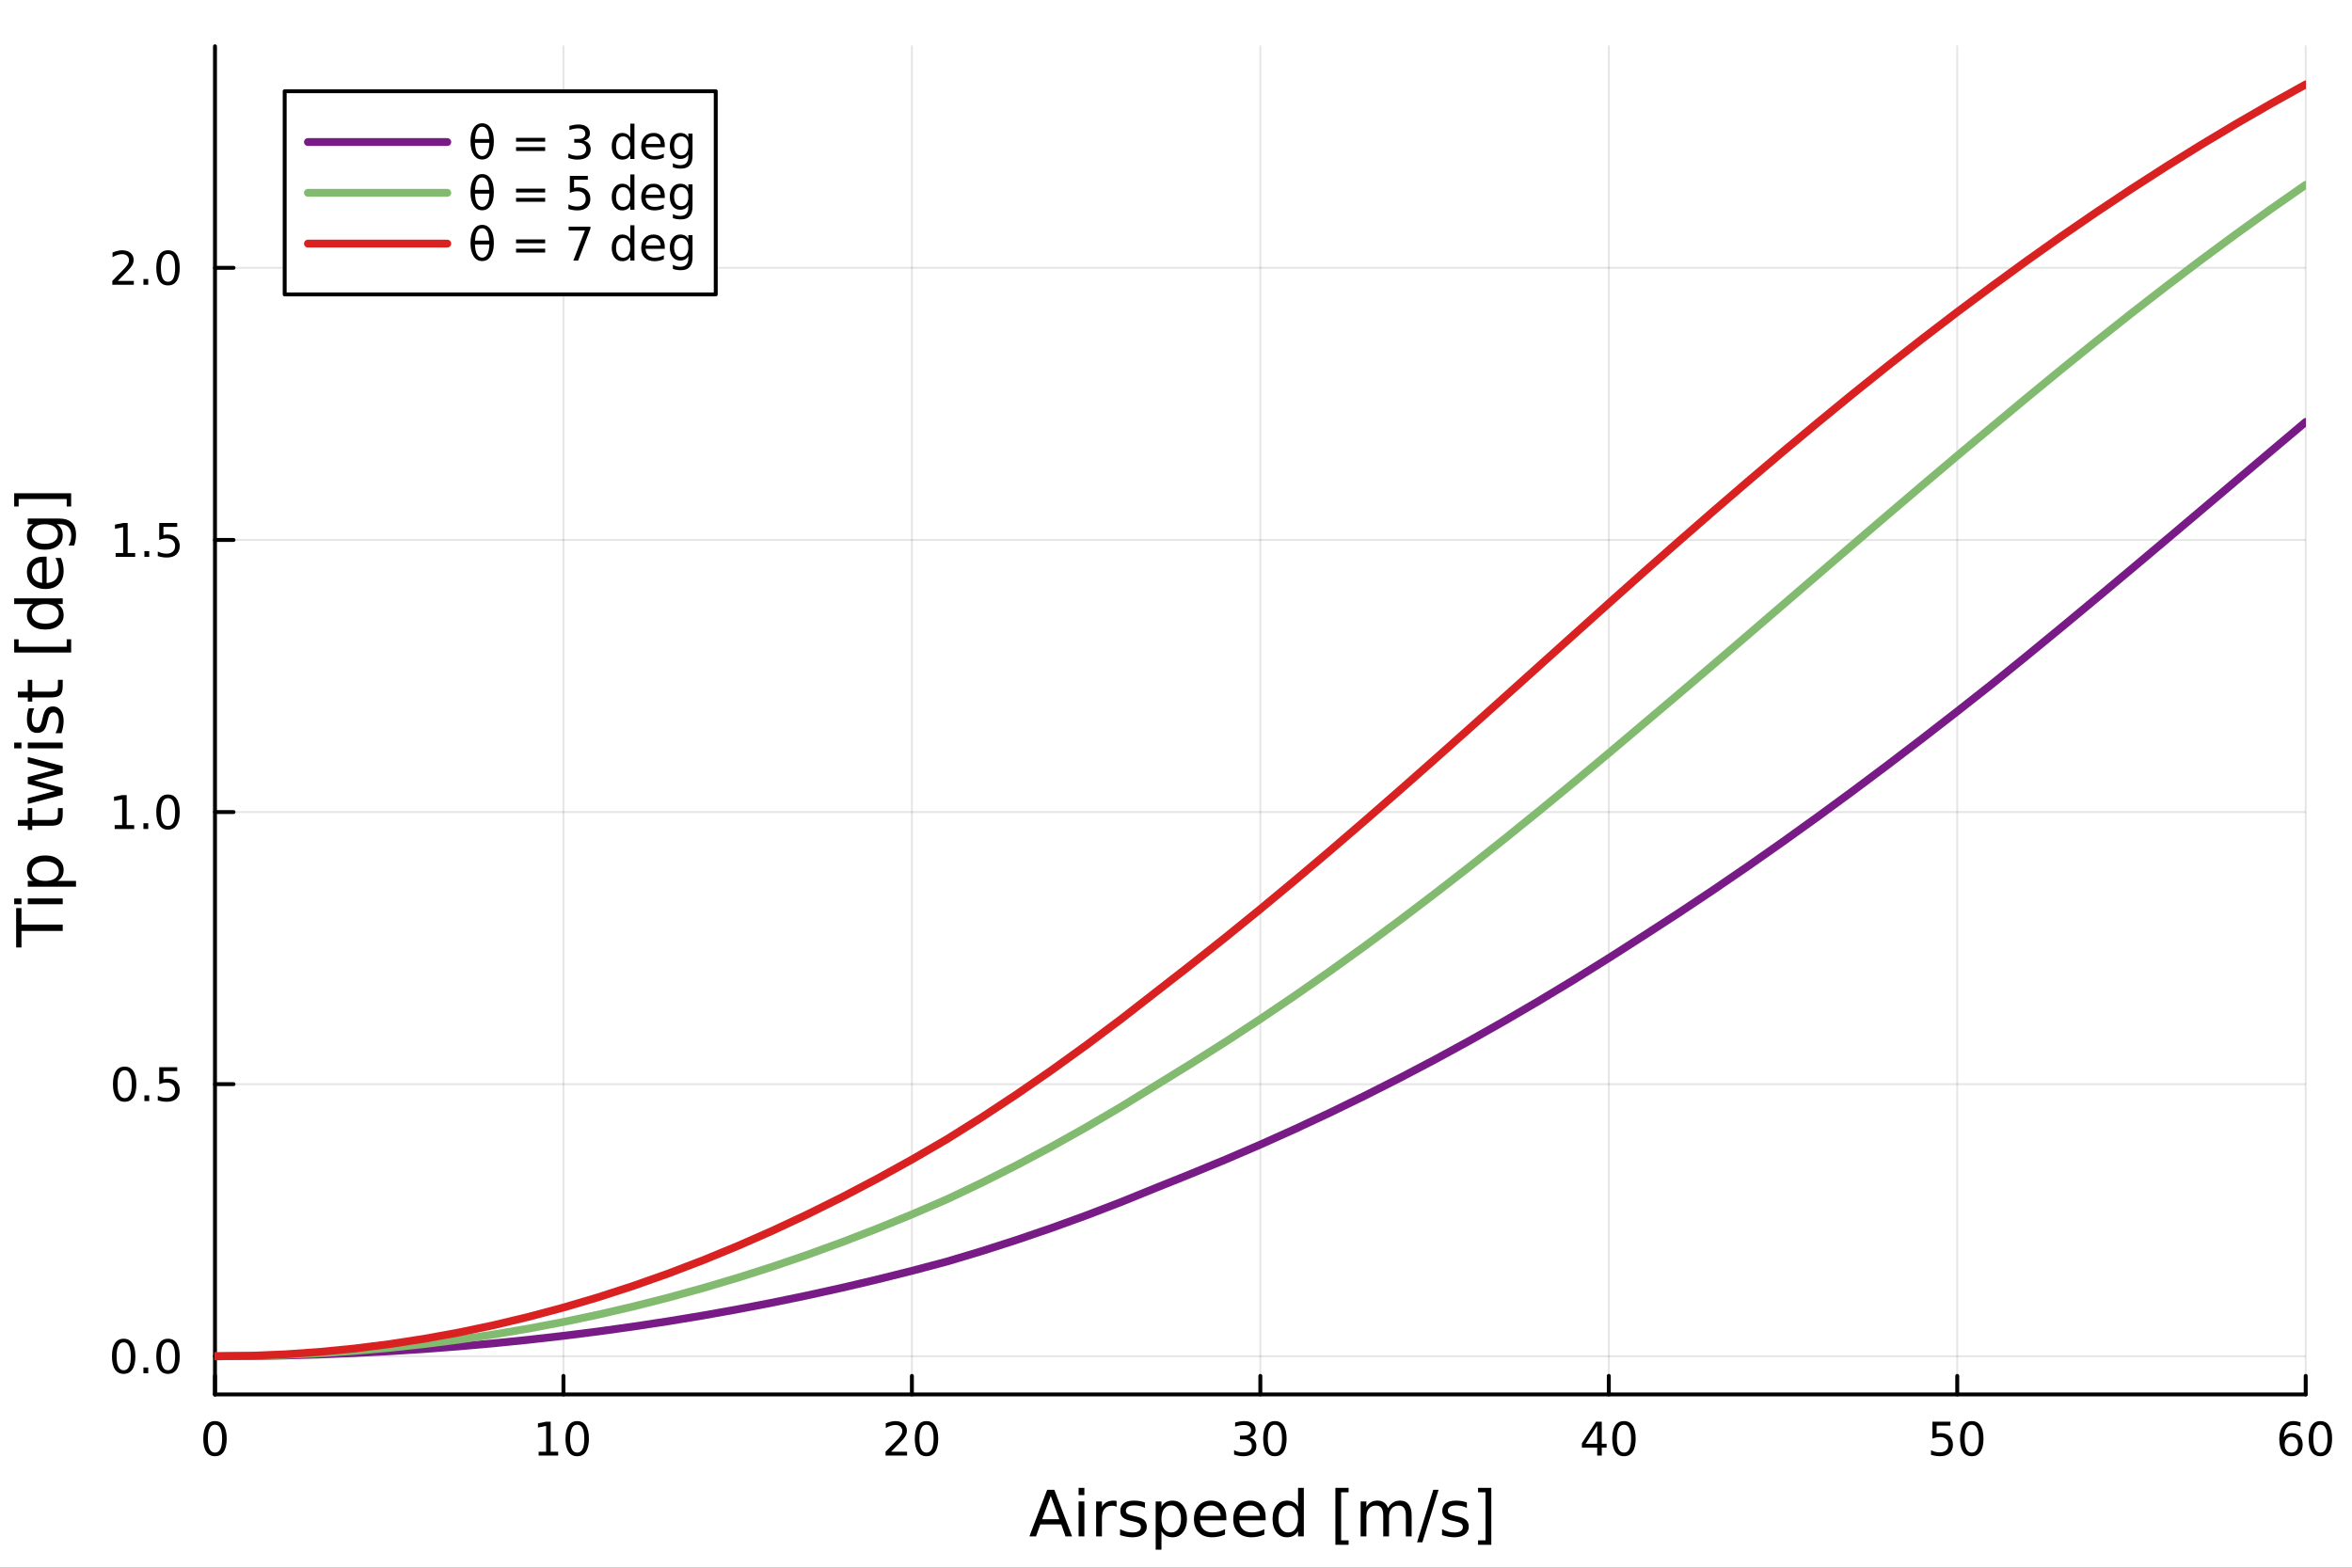 <?xml version="1.0" encoding="utf-8"?>
<svg xmlns="http://www.w3.org/2000/svg" xmlns:xlink="http://www.w3.org/1999/xlink" width="600" height="400" viewBox="0 0 2400 1600">
<rect x="0" y="0" width="2400" height="1600" fill="#333333" stroke="none"/>
<defs>
  <clipPath id="clip680">
    <rect x="0" y="0" width="2400" height="1600"/>
  </clipPath>
</defs>
<path clip-path="url(#clip680)" d="M0 1600 L2400 1600 L2400 0 L0 0  Z" fill="#ffffff" fill-rule="evenodd" fill-opacity="1"/>
<defs>
  <clipPath id="clip681">
    <rect x="480" y="0" width="1681" height="1600"/>
  </clipPath>
</defs>
<path clip-path="url(#clip680)" d="M219.38 1423.18 L2352.76 1423.18 L2352.76 47.244 L219.38 47.244  Z" fill="#ffffff" fill-rule="evenodd" fill-opacity="1"/>
<defs>
  <clipPath id="clip682">
    <rect x="219" y="47" width="2134" height="1377"/>
  </clipPath>
</defs>
<polyline clip-path="url(#clip682)" style="stroke:#000000; stroke-linecap:round; stroke-linejoin:round; stroke-width:2; stroke-opacity:0.1; fill:none" points="219.38,1423.18 219.38,47.244 "/>
<polyline clip-path="url(#clip682)" style="stroke:#000000; stroke-linecap:round; stroke-linejoin:round; stroke-width:2; stroke-opacity:0.1; fill:none" points="574.943,1423.18 574.943,47.244 "/>
<polyline clip-path="url(#clip682)" style="stroke:#000000; stroke-linecap:round; stroke-linejoin:round; stroke-width:2; stroke-opacity:0.1; fill:none" points="930.505,1423.18 930.505,47.244 "/>
<polyline clip-path="url(#clip682)" style="stroke:#000000; stroke-linecap:round; stroke-linejoin:round; stroke-width:2; stroke-opacity:0.1; fill:none" points="1286.07,1423.18 1286.07,47.244 "/>
<polyline clip-path="url(#clip682)" style="stroke:#000000; stroke-linecap:round; stroke-linejoin:round; stroke-width:2; stroke-opacity:0.1; fill:none" points="1641.63,1423.18 1641.63,47.244 "/>
<polyline clip-path="url(#clip682)" style="stroke:#000000; stroke-linecap:round; stroke-linejoin:round; stroke-width:2; stroke-opacity:0.1; fill:none" points="1997.19,1423.18 1997.19,47.244 "/>
<polyline clip-path="url(#clip682)" style="stroke:#000000; stroke-linecap:round; stroke-linejoin:round; stroke-width:2; stroke-opacity:0.1; fill:none" points="2352.76,1423.18 2352.76,47.244 "/>
<polyline clip-path="url(#clip682)" style="stroke:#000000; stroke-linecap:round; stroke-linejoin:round; stroke-width:2; stroke-opacity:0.1; fill:none" points="219.38,1384.24 2352.76,1384.24 "/>
<polyline clip-path="url(#clip682)" style="stroke:#000000; stroke-linecap:round; stroke-linejoin:round; stroke-width:2; stroke-opacity:0.1; fill:none" points="219.38,1106.51 2352.76,1106.51 "/>
<polyline clip-path="url(#clip682)" style="stroke:#000000; stroke-linecap:round; stroke-linejoin:round; stroke-width:2; stroke-opacity:0.1; fill:none" points="219.38,828.792 2352.76,828.792 "/>
<polyline clip-path="url(#clip682)" style="stroke:#000000; stroke-linecap:round; stroke-linejoin:round; stroke-width:2; stroke-opacity:0.1; fill:none" points="219.38,551.069 2352.76,551.069 "/>
<polyline clip-path="url(#clip682)" style="stroke:#000000; stroke-linecap:round; stroke-linejoin:round; stroke-width:2; stroke-opacity:0.1; fill:none" points="219.38,273.346 2352.76,273.346 "/>
<polyline clip-path="url(#clip680)" style="stroke:#000000; stroke-linecap:round; stroke-linejoin:round; stroke-width:4; stroke-opacity:1; fill:none" points="219.38,1423.18 2352.76,1423.18 "/>
<polyline clip-path="url(#clip680)" style="stroke:#000000; stroke-linecap:round; stroke-linejoin:round; stroke-width:4; stroke-opacity:1; fill:none" points="219.38,1423.18 219.38,1404.28 "/>
<polyline clip-path="url(#clip680)" style="stroke:#000000; stroke-linecap:round; stroke-linejoin:round; stroke-width:4; stroke-opacity:1; fill:none" points="574.943,1423.18 574.943,1404.28 "/>
<polyline clip-path="url(#clip680)" style="stroke:#000000; stroke-linecap:round; stroke-linejoin:round; stroke-width:4; stroke-opacity:1; fill:none" points="930.505,1423.18 930.505,1404.28 "/>
<polyline clip-path="url(#clip680)" style="stroke:#000000; stroke-linecap:round; stroke-linejoin:round; stroke-width:4; stroke-opacity:1; fill:none" points="1286.07,1423.18 1286.07,1404.28 "/>
<polyline clip-path="url(#clip680)" style="stroke:#000000; stroke-linecap:round; stroke-linejoin:round; stroke-width:4; stroke-opacity:1; fill:none" points="1641.63,1423.18 1641.63,1404.28 "/>
<polyline clip-path="url(#clip680)" style="stroke:#000000; stroke-linecap:round; stroke-linejoin:round; stroke-width:4; stroke-opacity:1; fill:none" points="1997.19,1423.18 1997.19,1404.28 "/>
<polyline clip-path="url(#clip680)" style="stroke:#000000; stroke-linecap:round; stroke-linejoin:round; stroke-width:4; stroke-opacity:1; fill:none" points="2352.76,1423.18 2352.76,1404.28 "/>
<path clip-path="url(#clip680)" d="M219.38 1454.1 Q215.769 1454.1 213.94 1457.66 Q212.135 1461.2 212.135 1468.33 Q212.135 1475.44 213.94 1479.01 Q215.769 1482.55 219.38 1482.55 Q223.014 1482.55 224.82 1479.01 Q226.649 1475.44 226.649 1468.33 Q226.649 1461.2 224.82 1457.66 Q223.014 1454.1 219.38 1454.1 M219.38 1450.39 Q225.19 1450.39 228.246 1455 Q231.325 1459.58 231.325 1468.33 Q231.325 1477.06 228.246 1481.67 Q225.19 1486.25 219.38 1486.25 Q213.57 1486.25 210.491 1481.67 Q207.436 1477.06 207.436 1468.33 Q207.436 1459.58 210.491 1455 Q213.57 1450.39 219.38 1450.39 Z" fill="#000000" fill-rule="nonzero" fill-opacity="1" /><path clip-path="url(#clip680)" d="M549.63 1481.64 L557.269 1481.64 L557.269 1455.28 L548.959 1456.95 L548.959 1452.69 L557.223 1451.02 L561.899 1451.02 L561.899 1481.64 L569.538 1481.64 L569.538 1485.58 L549.63 1485.58 L549.63 1481.64 Z" fill="#000000" fill-rule="nonzero" fill-opacity="1" /><path clip-path="url(#clip680)" d="M588.982 1454.1 Q585.371 1454.1 583.542 1457.66 Q581.737 1461.2 581.737 1468.33 Q581.737 1475.44 583.542 1479.01 Q585.371 1482.55 588.982 1482.55 Q592.616 1482.55 594.422 1479.01 Q596.251 1475.44 596.251 1468.33 Q596.251 1461.2 594.422 1457.66 Q592.616 1454.1 588.982 1454.1 M588.982 1450.39 Q594.792 1450.39 597.848 1455 Q600.926 1459.58 600.926 1468.33 Q600.926 1477.06 597.848 1481.67 Q594.792 1486.25 588.982 1486.25 Q583.172 1486.25 580.093 1481.67 Q577.038 1477.06 577.038 1468.33 Q577.038 1459.58 580.093 1455 Q583.172 1450.39 588.982 1450.39 Z" fill="#000000" fill-rule="nonzero" fill-opacity="1" /><path clip-path="url(#clip680)" d="M909.279 1481.64 L925.598 1481.64 L925.598 1485.58 L903.654 1485.58 L903.654 1481.64 Q906.316 1478.89 910.899 1474.26 Q915.505 1469.61 916.686 1468.27 Q918.931 1465.74 919.811 1464.01 Q920.714 1462.25 920.714 1460.56 Q920.714 1457.8 918.769 1456.07 Q916.848 1454.33 913.746 1454.33 Q911.547 1454.33 909.093 1455.09 Q906.663 1455.86 903.885 1457.41 L903.885 1452.69 Q906.709 1451.55 909.163 1450.97 Q911.617 1450.39 913.654 1450.39 Q919.024 1450.39 922.218 1453.08 Q925.413 1455.77 925.413 1460.26 Q925.413 1462.39 924.603 1464.31 Q923.816 1466.2 921.709 1468.8 Q921.13 1469.47 918.029 1472.69 Q914.927 1475.88 909.279 1481.64 Z" fill="#000000" fill-rule="nonzero" fill-opacity="1" /><path clip-path="url(#clip680)" d="M945.413 1454.1 Q941.802 1454.1 939.973 1457.66 Q938.167 1461.2 938.167 1468.33 Q938.167 1475.44 939.973 1479.01 Q941.802 1482.55 945.413 1482.55 Q949.047 1482.55 950.853 1479.01 Q952.681 1475.44 952.681 1468.33 Q952.681 1461.2 950.853 1457.66 Q949.047 1454.1 945.413 1454.1 M945.413 1450.39 Q951.223 1450.39 954.278 1455 Q957.357 1459.58 957.357 1468.33 Q957.357 1477.06 954.278 1481.67 Q951.223 1486.25 945.413 1486.25 Q939.603 1486.25 936.524 1481.67 Q933.468 1477.06 933.468 1468.33 Q933.468 1459.58 936.524 1455 Q939.603 1450.39 945.413 1450.39 Z" fill="#000000" fill-rule="nonzero" fill-opacity="1" /><path clip-path="url(#clip680)" d="M1274.91 1466.95 Q1278.27 1467.66 1280.14 1469.93 Q1282.04 1472.2 1282.04 1475.53 Q1282.04 1480.65 1278.52 1483.45 Q1275 1486.25 1268.52 1486.25 Q1266.35 1486.25 1264.03 1485.81 Q1261.74 1485.39 1259.29 1484.54 L1259.29 1480.02 Q1261.23 1481.16 1263.55 1481.74 Q1265.86 1482.32 1268.38 1482.32 Q1272.78 1482.32 1275.07 1480.58 Q1277.39 1478.84 1277.39 1475.53 Q1277.39 1472.48 1275.23 1470.77 Q1273.11 1469.03 1269.29 1469.03 L1265.26 1469.03 L1265.26 1465.19 L1269.47 1465.19 Q1272.92 1465.19 1274.75 1463.82 Q1276.58 1462.43 1276.58 1459.84 Q1276.58 1457.18 1274.68 1455.77 Q1272.8 1454.33 1269.29 1454.33 Q1267.36 1454.33 1265.17 1454.75 Q1262.97 1455.16 1260.33 1456.04 L1260.33 1451.88 Q1262.99 1451.14 1265.3 1450.77 Q1267.64 1450.39 1269.7 1450.39 Q1275.03 1450.39 1278.13 1452.83 Q1281.23 1455.23 1281.23 1459.35 Q1281.23 1462.22 1279.59 1464.21 Q1277.94 1466.18 1274.91 1466.95 Z" fill="#000000" fill-rule="nonzero" fill-opacity="1" /><path clip-path="url(#clip680)" d="M1300.91 1454.1 Q1297.29 1454.1 1295.47 1457.66 Q1293.66 1461.2 1293.66 1468.33 Q1293.66 1475.44 1295.47 1479.01 Q1297.29 1482.55 1300.91 1482.55 Q1304.54 1482.55 1306.35 1479.01 Q1308.17 1475.44 1308.17 1468.33 Q1308.17 1461.2 1306.35 1457.66 Q1304.54 1454.1 1300.91 1454.1 M1300.91 1450.39 Q1306.72 1450.39 1309.77 1455 Q1312.85 1459.58 1312.85 1468.33 Q1312.85 1477.06 1309.77 1481.67 Q1306.72 1486.25 1300.91 1486.25 Q1295.1 1486.25 1292.02 1481.67 Q1288.96 1477.06 1288.96 1468.33 Q1288.96 1459.58 1292.02 1455 Q1295.1 1450.39 1300.91 1450.39 Z" fill="#000000" fill-rule="nonzero" fill-opacity="1" /><path clip-path="url(#clip680)" d="M1629.8 1455.09 L1618 1473.54 L1629.8 1473.54 L1629.8 1455.09 M1628.58 1451.02 L1634.45 1451.02 L1634.45 1473.54 L1639.39 1473.54 L1639.39 1477.43 L1634.45 1477.43 L1634.45 1485.58 L1629.8 1485.58 L1629.8 1477.43 L1614.2 1477.43 L1614.2 1472.92 L1628.58 1451.02 Z" fill="#000000" fill-rule="nonzero" fill-opacity="1" /><path clip-path="url(#clip680)" d="M1657.12 1454.1 Q1653.51 1454.1 1651.68 1457.66 Q1649.87 1461.2 1649.87 1468.33 Q1649.87 1475.44 1651.68 1479.01 Q1653.51 1482.55 1657.12 1482.55 Q1660.75 1482.55 1662.56 1479.01 Q1664.39 1475.44 1664.39 1468.33 Q1664.39 1461.2 1662.56 1457.66 Q1660.75 1454.1 1657.12 1454.1 M1657.12 1450.39 Q1662.93 1450.39 1665.98 1455 Q1669.06 1459.58 1669.06 1468.33 Q1669.06 1477.06 1665.98 1481.67 Q1662.93 1486.25 1657.12 1486.25 Q1651.31 1486.25 1648.23 1481.67 Q1645.17 1477.06 1645.17 1468.33 Q1645.17 1459.58 1648.23 1455 Q1651.31 1450.39 1657.12 1450.39 Z" fill="#000000" fill-rule="nonzero" fill-opacity="1" /><path clip-path="url(#clip680)" d="M1971.89 1451.02 L1990.25 1451.02 L1990.25 1454.96 L1976.17 1454.96 L1976.17 1463.43 Q1977.19 1463.08 1978.21 1462.92 Q1979.23 1462.73 1980.25 1462.73 Q1986.04 1462.73 1989.42 1465.9 Q1992.8 1469.08 1992.8 1474.49 Q1992.8 1480.07 1989.32 1483.17 Q1985.85 1486.25 1979.53 1486.25 Q1977.36 1486.25 1975.09 1485.88 Q1972.84 1485.51 1970.43 1484.77 L1970.43 1480.07 Q1972.52 1481.2 1974.74 1481.76 Q1976.96 1482.32 1979.44 1482.32 Q1983.44 1482.32 1985.78 1480.21 Q1988.12 1478.1 1988.12 1474.49 Q1988.12 1470.88 1985.78 1468.77 Q1983.44 1466.67 1979.44 1466.67 Q1977.56 1466.67 1975.69 1467.08 Q1973.84 1467.5 1971.89 1468.38 L1971.89 1451.02 Z" fill="#000000" fill-rule="nonzero" fill-opacity="1" /><path clip-path="url(#clip680)" d="M2012.01 1454.1 Q2008.4 1454.1 2006.57 1457.66 Q2004.76 1461.2 2004.76 1468.33 Q2004.76 1475.44 2006.57 1479.01 Q2008.4 1482.55 2012.01 1482.55 Q2015.64 1482.55 2017.45 1479.01 Q2019.28 1475.44 2019.28 1468.33 Q2019.28 1461.2 2017.45 1457.66 Q2015.64 1454.1 2012.01 1454.1 M2012.01 1450.39 Q2017.82 1450.39 2020.87 1455 Q2023.95 1459.58 2023.95 1468.33 Q2023.95 1477.06 2020.87 1481.67 Q2017.82 1486.25 2012.01 1486.25 Q2006.2 1486.25 2003.12 1481.67 Q2000.06 1477.06 2000.06 1468.33 Q2000.06 1459.58 2003.12 1455 Q2006.2 1450.39 2012.01 1450.39 Z" fill="#000000" fill-rule="nonzero" fill-opacity="1" /><path clip-path="url(#clip680)" d="M2338.16 1466.44 Q2335.01 1466.44 2333.16 1468.59 Q2331.33 1470.74 2331.33 1474.49 Q2331.33 1478.22 2333.16 1480.39 Q2335.01 1482.55 2338.16 1482.55 Q2341.31 1482.55 2343.14 1480.39 Q2344.99 1478.22 2344.99 1474.49 Q2344.99 1470.74 2343.14 1468.59 Q2341.31 1466.44 2338.16 1466.44 M2347.44 1451.78 L2347.44 1456.04 Q2345.68 1455.21 2343.88 1454.77 Q2342.1 1454.33 2340.34 1454.33 Q2335.71 1454.33 2333.25 1457.45 Q2330.82 1460.58 2330.48 1466.9 Q2331.84 1464.89 2333.9 1463.82 Q2335.96 1462.73 2338.44 1462.73 Q2343.65 1462.73 2346.66 1465.9 Q2349.69 1469.05 2349.69 1474.49 Q2349.69 1479.82 2346.54 1483.03 Q2343.39 1486.25 2338.16 1486.25 Q2332.17 1486.25 2328.99 1481.67 Q2325.82 1477.06 2325.82 1468.33 Q2325.82 1460.14 2329.71 1455.28 Q2333.6 1450.39 2340.15 1450.39 Q2341.91 1450.39 2343.69 1450.74 Q2345.5 1451.09 2347.44 1451.78 Z" fill="#000000" fill-rule="nonzero" fill-opacity="1" /><path clip-path="url(#clip680)" d="M2367.74 1454.1 Q2364.13 1454.1 2362.3 1457.66 Q2360.5 1461.2 2360.5 1468.33 Q2360.5 1475.44 2362.3 1479.01 Q2364.13 1482.55 2367.74 1482.55 Q2371.38 1482.55 2373.18 1479.01 Q2375.01 1475.44 2375.01 1468.33 Q2375.01 1461.2 2373.18 1457.66 Q2371.38 1454.1 2367.74 1454.1 M2367.74 1450.39 Q2373.55 1450.39 2376.61 1455 Q2379.69 1459.58 2379.69 1468.33 Q2379.69 1477.06 2376.61 1481.67 Q2373.55 1486.25 2367.74 1486.25 Q2361.93 1486.25 2358.86 1481.67 Q2355.8 1477.06 2355.8 1468.33 Q2355.8 1459.58 2358.86 1455 Q2361.93 1450.39 2367.74 1450.39 Z" fill="#000000" fill-rule="nonzero" fill-opacity="1" /><path clip-path="url(#clip680)" d="M1072.18 1526.86 L1063.46 1550.51 L1080.93 1550.51 L1072.18 1526.86 M1068.55 1520.52 L1075.84 1520.52 L1093.95 1568.04 L1087.27 1568.04 L1082.94 1555.85 L1061.52 1555.85 L1057.19 1568.04 L1050.41 1568.04 L1068.55 1520.52 Z" fill="#000000" fill-rule="nonzero" fill-opacity="1" /><path clip-path="url(#clip680)" d="M1100.63 1532.4 L1106.49 1532.4 L1106.49 1568.04 L1100.63 1568.04 L1100.63 1532.4 M1100.63 1518.52 L1106.49 1518.52 L1106.49 1525.93 L1100.63 1525.93 L1100.63 1518.52 Z" fill="#000000" fill-rule="nonzero" fill-opacity="1" /><path clip-path="url(#clip680)" d="M1139.4 1537.87 Q1138.42 1537.3 1137.24 1537.04 Q1136.09 1536.76 1134.69 1536.76 Q1129.73 1536.76 1127.05 1540 Q1124.41 1543.22 1124.41 1549.27 L1124.41 1568.04 L1118.52 1568.04 L1118.52 1532.4 L1124.41 1532.4 L1124.41 1537.93 Q1126.26 1534.69 1129.22 1533.13 Q1132.18 1531.54 1136.41 1531.54 Q1137.02 1531.54 1137.75 1531.63 Q1138.48 1531.7 1139.37 1531.85 L1139.4 1537.87 Z" fill="#000000" fill-rule="nonzero" fill-opacity="1" /><path clip-path="url(#clip680)" d="M1168.27 1533.45 L1168.27 1538.98 Q1165.79 1537.71 1163.11 1537.07 Q1160.44 1536.44 1157.58 1536.44 Q1153.22 1536.44 1151.02 1537.77 Q1148.86 1539.11 1148.86 1541.79 Q1148.86 1543.82 1150.41 1545 Q1151.97 1546.15 1156.69 1547.2 L1158.69 1547.64 Q1164.93 1548.98 1167.54 1551.43 Q1170.18 1553.85 1170.18 1558.21 Q1170.18 1563.17 1166.23 1566.07 Q1162.32 1568.97 1155.44 1568.97 Q1152.58 1568.97 1149.46 1568.39 Q1146.37 1567.85 1142.94 1566.74 L1142.94 1560.69 Q1146.18 1562.38 1149.33 1563.24 Q1152.48 1564.07 1155.57 1564.07 Q1159.71 1564.07 1161.94 1562.66 Q1164.16 1561.23 1164.16 1558.65 Q1164.16 1556.27 1162.54 1554.99 Q1160.95 1553.72 1155.51 1552.54 L1153.47 1552.07 Q1148.03 1550.92 1145.61 1548.56 Q1143.19 1546.18 1143.19 1542.04 Q1143.19 1537.01 1146.75 1534.27 Q1150.32 1531.54 1156.88 1531.54 Q1160.12 1531.54 1162.99 1532.01 Q1165.85 1532.49 1168.27 1533.45 Z" fill="#000000" fill-rule="nonzero" fill-opacity="1" /><path clip-path="url(#clip680)" d="M1185.17 1562.7 L1185.17 1581.6 L1179.28 1581.6 L1179.28 1532.4 L1185.17 1532.4 L1185.17 1537.81 Q1187.02 1534.62 1189.82 1533.1 Q1192.65 1531.54 1196.57 1531.54 Q1203.06 1531.54 1207.1 1536.69 Q1211.18 1541.85 1211.18 1550.25 Q1211.18 1558.65 1207.1 1563.81 Q1203.06 1568.97 1196.57 1568.97 Q1192.65 1568.97 1189.82 1567.44 Q1187.02 1565.88 1185.17 1562.7 M1205.1 1550.25 Q1205.1 1543.79 1202.42 1540.13 Q1199.78 1536.44 1195.13 1536.44 Q1190.49 1536.44 1187.81 1540.13 Q1185.17 1543.79 1185.17 1550.25 Q1185.17 1556.71 1187.81 1560.4 Q1190.49 1564.07 1195.13 1564.07 Q1199.78 1564.07 1202.42 1560.4 Q1205.1 1556.71 1205.1 1550.25 Z" fill="#000000" fill-rule="nonzero" fill-opacity="1" /><path clip-path="url(#clip680)" d="M1251.37 1548.76 L1251.37 1551.62 L1224.45 1551.62 Q1224.83 1557.67 1228.08 1560.85 Q1231.35 1564 1237.18 1564 Q1240.55 1564 1243.7 1563.17 Q1246.89 1562.35 1250.01 1560.69 L1250.01 1566.23 Q1246.86 1567.57 1243.55 1568.27 Q1240.23 1568.97 1236.83 1568.97 Q1228.3 1568.97 1223.3 1564 Q1218.34 1559.04 1218.34 1550.57 Q1218.34 1541.82 1223.05 1536.69 Q1227.79 1531.54 1235.81 1531.54 Q1243 1531.54 1247.17 1536.18 Q1251.37 1540.8 1251.37 1548.76 M1245.52 1547.04 Q1245.45 1542.23 1242.81 1539.37 Q1240.2 1536.5 1235.87 1536.5 Q1230.97 1536.5 1228.01 1539.27 Q1225.08 1542.04 1224.64 1547.07 L1245.52 1547.04 Z" fill="#000000" fill-rule="nonzero" fill-opacity="1" /><path clip-path="url(#clip680)" d="M1291.48 1548.76 L1291.48 1551.62 L1264.55 1551.62 Q1264.93 1557.67 1268.18 1560.85 Q1271.46 1564 1277.28 1564 Q1280.66 1564 1283.81 1563.17 Q1286.99 1562.35 1290.11 1560.69 L1290.11 1566.23 Q1286.96 1567.57 1283.65 1568.27 Q1280.34 1568.97 1276.93 1568.97 Q1268.4 1568.97 1263.41 1564 Q1258.44 1559.04 1258.44 1550.57 Q1258.44 1541.82 1263.15 1536.69 Q1267.89 1531.54 1275.91 1531.54 Q1283.11 1531.54 1287.28 1536.18 Q1291.48 1540.8 1291.48 1548.76 M1285.62 1547.04 Q1285.56 1542.23 1282.92 1539.37 Q1280.31 1536.5 1275.98 1536.5 Q1271.08 1536.5 1268.12 1539.27 Q1265.19 1542.04 1264.74 1547.07 L1285.62 1547.04 Z" fill="#000000" fill-rule="nonzero" fill-opacity="1" /><path clip-path="url(#clip680)" d="M1324.55 1537.81 L1324.55 1518.52 L1330.41 1518.52 L1330.41 1568.04 L1324.55 1568.04 L1324.55 1562.7 Q1322.7 1565.88 1319.87 1567.44 Q1317.07 1568.97 1313.12 1568.97 Q1306.66 1568.97 1302.59 1563.81 Q1298.54 1558.65 1298.54 1550.25 Q1298.54 1541.85 1302.59 1536.69 Q1306.66 1531.54 1313.12 1531.54 Q1317.07 1531.54 1319.87 1533.1 Q1322.7 1534.62 1324.55 1537.81 M1304.59 1550.25 Q1304.59 1556.71 1307.23 1560.4 Q1309.91 1564.07 1314.55 1564.07 Q1319.2 1564.07 1321.88 1560.4 Q1324.55 1556.71 1324.55 1550.25 Q1324.55 1543.79 1321.88 1540.13 Q1319.2 1536.44 1314.55 1536.44 Q1309.91 1536.44 1307.23 1540.13 Q1304.59 1543.79 1304.59 1550.25 Z" fill="#000000" fill-rule="nonzero" fill-opacity="1" /><path clip-path="url(#clip680)" d="M1362.65 1518.52 L1376.14 1518.52 L1376.14 1523.07 L1368.5 1523.07 L1368.5 1572.09 L1376.14 1572.09 L1376.14 1576.64 L1362.65 1576.64 L1362.65 1518.52 Z" fill="#000000" fill-rule="nonzero" fill-opacity="1" /><path clip-path="url(#clip680)" d="M1416.37 1539.24 Q1418.57 1535.29 1421.63 1533.41 Q1424.68 1531.54 1428.82 1531.54 Q1434.39 1531.54 1437.41 1535.45 Q1440.44 1539.33 1440.44 1546.53 L1440.44 1568.04 L1434.55 1568.04 L1434.55 1546.72 Q1434.55 1541.59 1432.73 1539.11 Q1430.92 1536.63 1427.2 1536.63 Q1422.64 1536.63 1420 1539.65 Q1417.36 1542.68 1417.36 1547.9 L1417.36 1568.04 L1411.47 1568.04 L1411.47 1546.72 Q1411.47 1541.56 1409.66 1539.11 Q1407.84 1536.63 1404.06 1536.63 Q1399.57 1536.63 1396.93 1539.68 Q1394.29 1542.71 1394.29 1547.9 L1394.29 1568.04 L1388.4 1568.04 L1388.4 1532.4 L1394.29 1532.4 L1394.29 1537.93 Q1396.29 1534.66 1399.09 1533.1 Q1401.89 1531.54 1405.74 1531.54 Q1409.63 1531.54 1412.33 1533.51 Q1415.07 1535.48 1416.37 1539.24 Z" fill="#000000" fill-rule="nonzero" fill-opacity="1" /><path clip-path="url(#clip680)" d="M1462.53 1520.52 L1467.94 1520.52 L1451.39 1574.09 L1445.97 1574.09 L1462.53 1520.52 Z" fill="#000000" fill-rule="nonzero" fill-opacity="1" /><path clip-path="url(#clip680)" d="M1496.8 1533.45 L1496.8 1538.98 Q1494.32 1537.71 1491.65 1537.07 Q1488.97 1536.44 1486.11 1536.44 Q1481.75 1536.44 1479.55 1537.77 Q1477.39 1539.11 1477.39 1541.79 Q1477.39 1543.82 1478.95 1545 Q1480.51 1546.15 1485.22 1547.2 L1487.22 1547.64 Q1493.46 1548.98 1496.07 1551.43 Q1498.71 1553.85 1498.71 1558.21 Q1498.71 1563.17 1494.77 1566.07 Q1490.85 1568.97 1483.98 1568.97 Q1481.11 1568.97 1477.99 1568.39 Q1474.91 1567.85 1471.47 1566.74 L1471.47 1560.69 Q1474.72 1562.38 1477.87 1563.24 Q1481.02 1564.07 1484.11 1564.07 Q1488.24 1564.07 1490.47 1562.66 Q1492.7 1561.23 1492.7 1558.65 Q1492.7 1556.27 1491.08 1554.99 Q1489.48 1553.72 1484.04 1552.54 L1482 1552.07 Q1476.56 1550.92 1474.14 1548.56 Q1471.72 1546.18 1471.72 1542.04 Q1471.72 1537.01 1475.29 1534.27 Q1478.85 1531.54 1485.41 1531.54 Q1488.66 1531.54 1491.52 1532.01 Q1494.39 1532.49 1496.8 1533.45 Z" fill="#000000" fill-rule="nonzero" fill-opacity="1" /><path clip-path="url(#clip680)" d="M1521.73 1518.52 L1521.73 1576.64 L1508.23 1576.64 L1508.23 1572.09 L1515.84 1572.09 L1515.84 1523.07 L1508.23 1523.07 L1508.23 1518.52 L1521.73 1518.52 Z" fill="#000000" fill-rule="nonzero" fill-opacity="1" /><polyline clip-path="url(#clip680)" style="stroke:#000000; stroke-linecap:round; stroke-linejoin:round; stroke-width:4; stroke-opacity:1; fill:none" points="219.38,1423.18 219.38,47.244 "/>
<polyline clip-path="url(#clip680)" style="stroke:#000000; stroke-linecap:round; stroke-linejoin:round; stroke-width:4; stroke-opacity:1; fill:none" points="219.38,1384.24 238.278,1384.24 "/>
<polyline clip-path="url(#clip680)" style="stroke:#000000; stroke-linecap:round; stroke-linejoin:round; stroke-width:4; stroke-opacity:1; fill:none" points="219.38,1106.51 238.278,1106.51 "/>
<polyline clip-path="url(#clip680)" style="stroke:#000000; stroke-linecap:round; stroke-linejoin:round; stroke-width:4; stroke-opacity:1; fill:none" points="219.38,828.792 238.278,828.792 "/>
<polyline clip-path="url(#clip680)" style="stroke:#000000; stroke-linecap:round; stroke-linejoin:round; stroke-width:4; stroke-opacity:1; fill:none" points="219.38,551.069 238.278,551.069 "/>
<polyline clip-path="url(#clip680)" style="stroke:#000000; stroke-linecap:round; stroke-linejoin:round; stroke-width:4; stroke-opacity:1; fill:none" points="219.38,273.346 238.278,273.346 "/>
<path clip-path="url(#clip680)" d="M126.205 1370.04 Q122.593 1370.04 120.765 1373.6 Q118.959 1377.14 118.959 1384.27 Q118.959 1391.38 120.765 1394.94 Q122.593 1398.49 126.205 1398.49 Q129.839 1398.49 131.644 1394.94 Q133.473 1391.38 133.473 1384.27 Q133.473 1377.14 131.644 1373.6 Q129.839 1370.04 126.205 1370.04 M126.205 1366.33 Q132.015 1366.33 135.07 1370.94 Q138.149 1375.52 138.149 1384.27 Q138.149 1393 135.07 1397.61 Q132.015 1402.19 126.205 1402.19 Q120.394 1402.19 117.316 1397.61 Q114.26 1393 114.26 1384.27 Q114.26 1375.52 117.316 1370.94 Q120.394 1366.33 126.205 1366.33 Z" fill="#000000" fill-rule="nonzero" fill-opacity="1" /><path clip-path="url(#clip680)" d="M146.366 1395.64 L151.251 1395.64 L151.251 1401.52 L146.366 1401.52 L146.366 1395.64 Z" fill="#000000" fill-rule="nonzero" fill-opacity="1" /><path clip-path="url(#clip680)" d="M171.436 1370.04 Q167.825 1370.04 165.996 1373.6 Q164.19 1377.14 164.19 1384.27 Q164.19 1391.38 165.996 1394.94 Q167.825 1398.49 171.436 1398.49 Q175.07 1398.49 176.876 1394.94 Q178.704 1391.38 178.704 1384.27 Q178.704 1377.14 176.876 1373.6 Q175.07 1370.04 171.436 1370.04 M171.436 1366.33 Q177.246 1366.33 180.301 1370.94 Q183.38 1375.52 183.38 1384.27 Q183.38 1393 180.301 1397.61 Q177.246 1402.19 171.436 1402.19 Q165.626 1402.19 162.547 1397.61 Q159.491 1393 159.491 1384.27 Q159.491 1375.52 162.547 1370.94 Q165.626 1366.33 171.436 1366.33 Z" fill="#000000" fill-rule="nonzero" fill-opacity="1" /><path clip-path="url(#clip680)" d="M127.2 1092.31 Q123.589 1092.31 121.76 1095.88 Q119.955 1099.42 119.955 1106.55 Q119.955 1113.66 121.76 1117.22 Q123.589 1120.76 127.2 1120.76 Q130.834 1120.76 132.64 1117.22 Q134.468 1113.66 134.468 1106.55 Q134.468 1099.42 132.64 1095.88 Q130.834 1092.31 127.2 1092.31 M127.2 1088.61 Q133.01 1088.61 136.066 1093.22 Q139.144 1097.8 139.144 1106.55 Q139.144 1115.28 136.066 1119.88 Q133.01 1124.47 127.2 1124.47 Q121.39 1124.47 118.311 1119.88 Q115.256 1115.28 115.256 1106.55 Q115.256 1097.8 118.311 1093.22 Q121.39 1088.61 127.2 1088.61 Z" fill="#000000" fill-rule="nonzero" fill-opacity="1" /><path clip-path="url(#clip680)" d="M147.362 1117.92 L152.246 1117.92 L152.246 1123.79 L147.362 1123.79 L147.362 1117.92 Z" fill="#000000" fill-rule="nonzero" fill-opacity="1" /><path clip-path="url(#clip680)" d="M162.477 1089.23 L180.834 1089.23 L180.834 1093.17 L166.76 1093.17 L166.76 1101.64 Q167.778 1101.29 168.797 1101.13 Q169.815 1100.95 170.834 1100.95 Q176.621 1100.95 180.001 1104.12 Q183.38 1107.29 183.38 1112.71 Q183.38 1118.29 179.908 1121.39 Q176.436 1124.47 170.116 1124.47 Q167.94 1124.47 165.672 1124.1 Q163.427 1123.73 161.019 1122.98 L161.019 1118.29 Q163.102 1119.42 165.325 1119.98 Q167.547 1120.53 170.024 1120.53 Q174.028 1120.53 176.366 1118.42 Q178.704 1116.32 178.704 1112.71 Q178.704 1109.1 176.366 1106.99 Q174.028 1104.88 170.024 1104.88 Q168.149 1104.88 166.274 1105.3 Q164.422 1105.72 162.477 1106.6 L162.477 1089.23 Z" fill="#000000" fill-rule="nonzero" fill-opacity="1" /><path clip-path="url(#clip680)" d="M117.015 842.137 L124.654 842.137 L124.654 815.771 L116.343 817.438 L116.343 813.179 L124.607 811.512 L129.283 811.512 L129.283 842.137 L136.922 842.137 L136.922 846.072 L117.015 846.072 L117.015 842.137 Z" fill="#000000" fill-rule="nonzero" fill-opacity="1" /><path clip-path="url(#clip680)" d="M146.366 840.192 L151.251 840.192 L151.251 846.072 L146.366 846.072 L146.366 840.192 Z" fill="#000000" fill-rule="nonzero" fill-opacity="1" /><path clip-path="url(#clip680)" d="M171.436 814.591 Q167.825 814.591 165.996 818.155 Q164.19 821.697 164.19 828.827 Q164.19 835.933 165.996 839.498 Q167.825 843.04 171.436 843.04 Q175.07 843.04 176.876 839.498 Q178.704 835.933 178.704 828.827 Q178.704 821.697 176.876 818.155 Q175.07 814.591 171.436 814.591 M171.436 810.887 Q177.246 810.887 180.301 815.493 Q183.38 820.077 183.38 828.827 Q183.38 837.553 180.301 842.16 Q177.246 846.743 171.436 846.743 Q165.626 846.743 162.547 842.16 Q159.491 837.553 159.491 828.827 Q159.491 820.077 162.547 815.493 Q165.626 810.887 171.436 810.887 Z" fill="#000000" fill-rule="nonzero" fill-opacity="1" /><path clip-path="url(#clip680)" d="M118.01 564.414 L125.649 564.414 L125.649 538.048 L117.339 539.715 L117.339 535.456 L125.603 533.789 L130.279 533.789 L130.279 564.414 L137.917 564.414 L137.917 568.349 L118.01 568.349 L118.01 564.414 Z" fill="#000000" fill-rule="nonzero" fill-opacity="1" /><path clip-path="url(#clip680)" d="M147.362 562.469 L152.246 562.469 L152.246 568.349 L147.362 568.349 L147.362 562.469 Z" fill="#000000" fill-rule="nonzero" fill-opacity="1" /><path clip-path="url(#clip680)" d="M162.477 533.789 L180.834 533.789 L180.834 537.724 L166.76 537.724 L166.76 546.196 Q167.778 545.849 168.797 545.687 Q169.815 545.502 170.834 545.502 Q176.621 545.502 180.001 548.673 Q183.38 551.845 183.38 557.261 Q183.38 562.84 179.908 565.942 Q176.436 569.02 170.116 569.02 Q167.94 569.02 165.672 568.65 Q163.427 568.28 161.019 567.539 L161.019 562.84 Q163.102 563.974 165.325 564.53 Q167.547 565.085 170.024 565.085 Q174.028 565.085 176.366 562.979 Q178.704 560.872 178.704 557.261 Q178.704 553.65 176.366 551.544 Q174.028 549.437 170.024 549.437 Q168.149 549.437 166.274 549.854 Q164.422 550.27 162.477 551.15 L162.477 533.789 Z" fill="#000000" fill-rule="nonzero" fill-opacity="1" /><path clip-path="url(#clip680)" d="M120.232 286.691 L136.552 286.691 L136.552 290.626 L114.607 290.626 L114.607 286.691 Q117.269 283.936 121.853 279.307 Q126.459 274.654 127.64 273.312 Q129.885 270.788 130.765 269.052 Q131.667 267.293 131.667 265.603 Q131.667 262.849 129.723 261.113 Q127.802 259.376 124.7 259.376 Q122.501 259.376 120.047 260.14 Q117.617 260.904 114.839 262.455 L114.839 257.733 Q117.663 256.599 120.117 256.02 Q122.57 255.441 124.607 255.441 Q129.978 255.441 133.172 258.126 Q136.367 260.812 136.367 265.302 Q136.367 267.432 135.556 269.353 Q134.769 271.251 132.663 273.844 Q132.084 274.515 128.982 277.733 Q125.88 280.927 120.232 286.691 Z" fill="#000000" fill-rule="nonzero" fill-opacity="1" /><path clip-path="url(#clip680)" d="M146.366 284.747 L151.251 284.747 L151.251 290.626 L146.366 290.626 L146.366 284.747 Z" fill="#000000" fill-rule="nonzero" fill-opacity="1" /><path clip-path="url(#clip680)" d="M171.436 259.145 Q167.825 259.145 165.996 262.71 Q164.19 266.251 164.19 273.381 Q164.19 280.487 165.996 284.052 Q167.825 287.594 171.436 287.594 Q175.07 287.594 176.876 284.052 Q178.704 280.487 178.704 273.381 Q178.704 266.251 176.876 262.71 Q175.07 259.145 171.436 259.145 M171.436 255.441 Q177.246 255.441 180.301 260.048 Q183.38 264.631 183.38 273.381 Q183.38 282.108 180.301 286.714 Q177.246 291.298 171.436 291.298 Q165.626 291.298 162.547 286.714 Q159.491 282.108 159.491 273.381 Q159.491 264.631 162.547 260.048 Q165.626 255.441 171.436 255.441 Z" fill="#000000" fill-rule="nonzero" fill-opacity="1" /><path clip-path="url(#clip680)" d="M16.484 966.987 L16.484 926.788 L21.895 926.788 L21.895 943.657 L64.004 943.657 L64.004 950.118 L21.895 950.118 L21.895 966.987 L16.484 966.987 Z" fill="#000000" fill-rule="nonzero" fill-opacity="1" /><path clip-path="url(#clip680)" d="M28.356 922.841 L28.356 916.985 L64.004 916.985 L64.004 922.841 L28.356 922.841 M14.479 922.841 L14.479 916.985 L21.895 916.985 L21.895 922.841 L14.479 922.841 Z" fill="#000000" fill-rule="nonzero" fill-opacity="1" /><path clip-path="url(#clip680)" d="M58.657 899.065 L77.563 899.065 L77.563 904.954 L28.356 904.954 L28.356 899.065 L33.767 899.065 Q30.584 897.219 29.056 894.418 Q27.497 891.586 27.497 887.671 Q27.497 881.178 32.653 877.135 Q37.809 873.061 46.212 873.061 Q54.615 873.061 59.771 877.135 Q64.927 881.178 64.927 887.671 Q64.927 891.586 63.399 894.418 Q61.84 897.219 58.657 899.065 M46.212 879.141 Q39.751 879.141 36.09 881.814 Q32.398 884.456 32.398 889.103 Q32.398 893.75 36.09 896.423 Q39.751 899.065 46.212 899.065 Q52.673 899.065 56.365 896.423 Q60.026 893.75 60.026 889.103 Q60.026 884.456 56.365 881.814 Q52.673 879.141 46.212 879.141 Z" fill="#000000" fill-rule="nonzero" fill-opacity="1" /><path clip-path="url(#clip680)" d="M18.235 836.84 L28.356 836.84 L28.356 824.777 L32.908 824.777 L32.908 836.84 L52.259 836.84 Q56.62 836.84 57.861 835.663 Q59.103 834.453 59.103 830.793 L59.103 824.777 L64.004 824.777 L64.004 830.793 Q64.004 837.573 61.49 840.151 Q58.943 842.729 52.259 842.729 L32.908 842.729 L32.908 847.026 L28.356 847.026 L28.356 842.729 L18.235 842.729 L18.235 836.84 Z" fill="#000000" fill-rule="nonzero" fill-opacity="1" /><path clip-path="url(#clip680)" d="M28.356 820.481 L28.356 814.624 L56.174 807.304 L28.356 800.015 L28.356 793.108 L56.174 785.788 L28.356 778.499 L28.356 772.642 L64.004 781.968 L64.004 788.875 L34.786 796.546 L64.004 804.248 L64.004 811.155 L28.356 820.481 Z" fill="#000000" fill-rule="nonzero" fill-opacity="1" /><path clip-path="url(#clip680)" d="M28.356 763.762 L28.356 757.906 L64.004 757.906 L64.004 763.762 L28.356 763.762 M14.479 763.762 L14.479 757.906 L21.895 757.906 L21.895 763.762 L14.479 763.762 Z" fill="#000000" fill-rule="nonzero" fill-opacity="1" /><path clip-path="url(#clip680)" d="M29.407 722.926 L34.945 722.926 Q33.672 725.409 33.035 728.082 Q32.398 730.756 32.398 733.621 Q32.398 737.981 33.735 740.177 Q35.072 742.342 37.746 742.342 Q39.783 742.342 40.96 740.782 Q42.106 739.222 43.157 734.512 L43.602 732.507 Q44.939 726.268 47.39 723.658 Q49.809 721.016 54.169 721.016 Q59.134 721.016 62.031 724.963 Q64.927 728.878 64.927 735.753 Q64.927 738.618 64.354 741.737 Q63.813 744.824 62.699 748.262 L56.652 748.262 Q58.339 745.015 59.198 741.864 Q60.026 738.713 60.026 735.626 Q60.026 731.488 58.625 729.26 Q57.193 727.032 54.615 727.032 Q52.228 727.032 50.955 728.655 Q49.681 730.247 48.504 735.689 L48.026 737.726 Q46.88 743.169 44.525 745.588 Q42.138 748.007 38 748.007 Q32.971 748.007 30.234 744.442 Q27.497 740.877 27.497 734.321 Q27.497 731.074 27.974 728.21 Q28.452 725.345 29.407 722.926 Z" fill="#000000" fill-rule="nonzero" fill-opacity="1" /><path clip-path="url(#clip680)" d="M18.235 705.898 L28.356 705.898 L28.356 693.835 L32.908 693.835 L32.908 705.898 L52.259 705.898 Q56.62 705.898 57.861 704.72 Q59.103 703.511 59.103 699.85 L59.103 693.835 L64.004 693.835 L64.004 699.85 Q64.004 706.63 61.49 709.208 Q58.943 711.786 52.259 711.786 L32.908 711.786 L32.908 716.083 L28.356 716.083 L28.356 711.786 L18.235 711.786 L18.235 705.898 Z" fill="#000000" fill-rule="nonzero" fill-opacity="1" /><path clip-path="url(#clip680)" d="M14.479 665.953 L14.479 652.458 L19.03 652.458 L19.03 660.097 L68.046 660.097 L68.046 652.458 L72.598 652.458 L72.598 665.953 L14.479 665.953 Z" fill="#000000" fill-rule="nonzero" fill-opacity="1" /><path clip-path="url(#clip680)" d="M33.767 616.523 L14.479 616.523 L14.479 610.667 L64.004 610.667 L64.004 616.523 L58.657 616.523 Q61.84 618.369 63.399 621.202 Q64.927 624.003 64.927 627.95 Q64.927 634.411 59.771 638.485 Q54.615 642.527 46.212 642.527 Q37.809 642.527 32.653 638.485 Q27.497 634.411 27.497 627.95 Q27.497 624.003 29.056 621.202 Q30.584 618.369 33.767 616.523 M46.212 636.48 Q52.673 636.48 56.365 633.838 Q60.026 631.164 60.026 626.518 Q60.026 621.871 56.365 619.197 Q52.673 616.523 46.212 616.523 Q39.751 616.523 36.09 619.197 Q32.398 621.871 32.398 626.518 Q32.398 631.164 36.09 633.838 Q39.751 636.48 46.212 636.48 Z" fill="#000000" fill-rule="nonzero" fill-opacity="1" /><path clip-path="url(#clip680)" d="M44.716 568.112 L47.581 568.112 L47.581 595.039 Q53.628 594.657 56.811 591.411 Q59.962 588.132 59.962 582.308 Q59.962 578.934 59.134 575.783 Q58.307 572.6 56.652 569.481 L62.19 569.481 Q63.527 572.632 64.227 575.942 Q64.927 579.252 64.927 582.658 Q64.927 591.188 59.962 596.185 Q54.997 601.15 46.53 601.15 Q37.777 601.15 32.653 596.44 Q27.497 591.697 27.497 583.676 Q27.497 576.483 32.144 572.314 Q36.759 568.112 44.716 568.112 M42.997 573.969 Q38.191 574.032 35.327 576.674 Q32.462 579.284 32.462 583.613 Q32.462 588.514 35.231 591.474 Q38 594.403 43.029 594.848 L42.997 573.969 Z" fill="#000000" fill-rule="nonzero" fill-opacity="1" /><path clip-path="url(#clip680)" d="M45.766 535.042 Q39.401 535.042 35.9 537.684 Q32.398 540.294 32.398 545.036 Q32.398 549.747 35.9 552.389 Q39.401 554.999 45.766 554.999 Q52.1 554.999 55.601 552.389 Q59.103 549.747 59.103 545.036 Q59.103 540.294 55.601 537.684 Q52.1 535.042 45.766 535.042 M59.58 529.186 Q68.683 529.186 73.107 533.228 Q77.563 537.27 77.563 545.609 Q77.563 548.697 77.086 551.434 Q76.64 554.171 75.685 556.749 L69.988 556.749 Q71.388 554.171 72.057 551.657 Q72.725 549.142 72.725 546.532 Q72.725 540.771 69.701 537.907 Q66.71 535.042 60.63 535.042 L57.734 535.042 Q60.885 536.857 62.445 539.689 Q64.004 542.522 64.004 546.469 Q64.004 553.025 59.007 557.036 Q54.01 561.046 45.766 561.046 Q37.491 561.046 32.494 557.036 Q27.497 553.025 27.497 546.469 Q27.497 542.522 29.056 539.689 Q30.616 536.857 33.767 535.042 L28.356 535.042 L28.356 529.186 L59.58 529.186 Z" fill="#000000" fill-rule="nonzero" fill-opacity="1" /><path clip-path="url(#clip680)" d="M14.479 503.437 L72.598 503.437 L72.598 516.932 L68.046 516.932 L68.046 509.325 L19.03 509.325 L19.03 516.932 L14.479 516.932 L14.479 503.437 Z" fill="#000000" fill-rule="nonzero" fill-opacity="1" /><polyline clip-path="url(#clip682)" style="stroke:#781b86; stroke-linecap:round; stroke-linejoin:round; stroke-width:8; stroke-opacity:1; fill:none" points="219.38,1384.24 254.936,1384.04 290.493,1383.43 326.049,1382.41 361.605,1380.97 397.161,1379.11 432.718,1376.83 468.274,1374.12 503.83,1370.98 539.387,1367.39 574.943,1363.36 610.499,1358.88 646.055,1353.94 681.612,1348.53 717.168,1342.65 752.724,1336.29 788.28,1329.45 823.837,1322.11 859.393,1314.26 894.949,1305.9 930.505,1297.03 966.062,1287.61 1001.62,1276.97 1037.17,1265.55 1072.73,1253.41 1108.29,1240.52 1143.84,1226.86 1179.4,1212.42 1214.96,1198.14 1250.51,1183.48 1286.07,1168.18 1321.62,1152.21 1357.18,1135.58 1392.74,1118.27 1428.29,1100.28 1463.85,1081.61 1499.41,1062.23 1534.96,1042.17 1570.52,1021.4 1606.07,999.944 1641.63,977.794 1677.19,955.028 1712.74,931.963 1748.3,908.261 1783.86,883.935 1819.41,859.003 1854.97,833.483 1890.52,807.402 1926.08,780.786 1961.64,753.668 1997.19,726.085 2032.75,698.078 2068.31,669.232 2103.86,640.013 2139.42,610.498 2174.97,580.745 2210.53,550.814 2246.09,520.77 2281.64,490.679 2317.2,460.609 2352.76,430.627 "/>
<polyline clip-path="url(#clip682)" style="stroke:#82ba70; stroke-linecap:round; stroke-linejoin:round; stroke-width:8; stroke-opacity:1; fill:none" points="219.38,1384.24 254.936,1383.9 290.493,1382.87 326.049,1381.15 361.605,1378.74 397.161,1375.62 432.718,1371.78 468.274,1367.23 503.83,1361.96 539.387,1355.95 574.943,1349.2 610.499,1341.71 646.055,1333.46 681.612,1324.45 717.168,1314.67 752.724,1304.12 788.28,1292.78 823.837,1280.65 859.393,1267.72 894.949,1253.99 930.505,1239.46 966.062,1224.1 1001.62,1207.23 1037.17,1189.32 1072.73,1170.43 1108.29,1150.54 1143.84,1129.66 1179.4,1107.77 1214.96,1085.84 1250.51,1063.36 1286.07,1040.06 1321.62,1015.98 1357.18,991.123 1392.74,965.529 1428.29,939.221 1463.85,912.235 1499.41,884.608 1534.96,856.385 1570.52,827.614 1606.07,798.348 1641.63,768.644 1677.19,738.613 1712.74,708.544 1748.3,678.236 1783.86,647.754 1819.41,617.169 1854.97,586.551 1890.52,555.971 1926.08,525.502 1961.64,495.212 1997.19,465.172 2032.75,435.447 2068.31,405.833 2103.86,376.628 2139.42,347.912 2174.97,319.738 2210.53,292.156 2246.09,265.211 2281.64,238.945 2317.2,213.393 2352.76,188.59 "/>
<polyline clip-path="url(#clip682)" style="stroke:#da2121; stroke-linecap:round; stroke-linejoin:round; stroke-width:8; stroke-opacity:1; fill:none" points="219.38,1384.24 254.936,1383.75 290.493,1382.27 326.049,1379.8 361.605,1376.33 397.161,1371.87 432.718,1366.41 468.274,1359.94 503.83,1352.47 539.387,1343.98 574.943,1334.48 610.499,1323.97 646.055,1312.43 681.612,1299.87 717.168,1286.29 752.724,1271.68 788.28,1256.06 823.837,1239.42 859.393,1221.76 894.949,1203.1 930.505,1183.45 966.062,1162.81 1001.62,1140.5 1037.17,1117.03 1072.73,1092.48 1108.29,1066.86 1143.84,1040.22 1179.4,1012.56 1214.96,984.877 1250.51,956.699 1286.07,927.82 1321.62,898.299 1357.18,868.201 1392.74,837.595 1428.29,806.556 1463.85,775.161 1499.41,743.492 1534.96,711.632 1570.52,679.668 1606.07,647.684 1641.63,615.768 1677.19,584.036 1712.74,552.73 1748.3,521.725 1783.86,491.094 1819.41,460.901 1854.97,431.209 1890.52,402.073 1926.08,373.542 1961.64,345.66 1997.19,318.464 2032.75,291.984 2068.31,266.058 2103.86,240.853 2139.42,216.413 2174.97,192.75 2210.53,169.868 2246.09,147.772 2281.64,126.461 2317.2,105.933 2352.76,86.186 "/>
<path clip-path="url(#clip680)" d="M290.493 300.469 L730.357 300.469 L730.357 93.109 L290.493 93.109  Z" fill="#ffffff" fill-rule="evenodd" fill-opacity="1"/>
<polyline clip-path="url(#clip680)" style="stroke:#000000; stroke-linecap:round; stroke-linejoin:round; stroke-width:4; stroke-opacity:1; fill:none" points="290.493,300.469 730.357,300.469 730.357,93.109 290.493,93.109 290.493,300.469 "/>
<polyline clip-path="url(#clip680)" style="stroke:#781b86; stroke-linecap:round; stroke-linejoin:round; stroke-width:8; stroke-opacity:1; fill:none" points="314.197,144.949 456.422,144.949 "/>
<path clip-path="url(#clip680)" d="M499.385 145.794 L484.64 145.794 Q484.987 152.715 486.584 155.655 Q488.575 159.266 492.024 159.266 Q495.496 159.266 497.418 155.631 Q499.107 152.437 499.385 145.794 M499.316 141.858 Q498.668 135.284 497.418 132.97 Q495.427 129.312 492.024 129.312 Q488.483 129.312 486.608 132.923 Q485.126 135.84 484.686 141.858 L499.316 141.858 M492.024 125.84 Q497.58 125.84 500.751 130.747 Q503.922 135.632 503.922 144.289 Q503.922 152.923 500.751 157.83 Q497.58 162.761 492.024 162.761 Q486.445 162.761 483.297 157.83 Q480.126 152.923 480.126 144.289 Q480.126 135.632 483.297 130.747 Q486.445 125.84 492.024 125.84 Z" fill="#000000" fill-rule="nonzero" fill-opacity="1" /><path clip-path="url(#clip680)" d="M526.607 140.701 L556.283 140.701 L556.283 144.59 L526.607 144.59 L526.607 140.701 M526.607 150.145 L556.283 150.145 L556.283 154.081 L526.607 154.081 L526.607 150.145 Z" fill="#000000" fill-rule="nonzero" fill-opacity="1" /><path clip-path="url(#clip680)" d="M595.612 143.594 Q598.968 144.312 600.843 146.581 Q602.741 148.849 602.741 152.182 Q602.741 157.298 599.223 160.099 Q595.704 162.9 589.223 162.9 Q587.047 162.9 584.732 162.46 Q582.44 162.043 579.987 161.187 L579.987 156.673 Q581.931 157.807 584.246 158.386 Q586.561 158.965 589.084 158.965 Q593.482 158.965 595.774 157.229 Q598.088 155.493 598.088 152.182 Q598.088 149.127 595.936 147.414 Q593.806 145.678 589.987 145.678 L585.959 145.678 L585.959 141.835 L590.172 141.835 Q593.621 141.835 595.45 140.469 Q597.278 139.081 597.278 136.488 Q597.278 133.826 595.38 132.414 Q593.505 130.979 589.987 130.979 Q588.065 130.979 585.866 131.395 Q583.667 131.812 581.028 132.692 L581.028 128.525 Q583.69 127.784 586.005 127.414 Q588.343 127.044 590.403 127.044 Q595.727 127.044 598.829 129.474 Q601.931 131.882 601.931 136.002 Q601.931 138.872 600.287 140.863 Q598.644 142.831 595.612 143.594 Z" fill="#000000" fill-rule="nonzero" fill-opacity="1" /><path clip-path="url(#clip680)" d="M643.134 140.238 L643.134 126.21 L647.394 126.21 L647.394 162.229 L643.134 162.229 L643.134 158.34 Q641.792 160.655 639.732 161.789 Q637.695 162.9 634.824 162.9 Q630.125 162.9 627.162 159.15 Q624.223 155.4 624.223 149.289 Q624.223 143.178 627.162 139.428 Q630.125 135.678 634.824 135.678 Q637.695 135.678 639.732 136.812 Q641.792 137.923 643.134 140.238 M628.621 149.289 Q628.621 153.988 630.542 156.673 Q632.486 159.335 635.866 159.335 Q639.246 159.335 641.19 156.673 Q643.134 153.988 643.134 149.289 Q643.134 144.59 641.19 141.928 Q639.246 139.243 635.866 139.243 Q632.486 139.243 630.542 141.928 Q628.621 144.59 628.621 149.289 Z" fill="#000000" fill-rule="nonzero" fill-opacity="1" /><path clip-path="url(#clip680)" d="M678.343 148.201 L678.343 150.284 L658.759 150.284 Q659.037 154.682 661.398 156.997 Q663.783 159.289 668.019 159.289 Q670.472 159.289 672.764 158.687 Q675.079 158.085 677.347 156.881 L677.347 160.909 Q675.056 161.881 672.648 162.391 Q670.241 162.9 667.764 162.9 Q661.56 162.9 657.926 159.289 Q654.315 155.678 654.315 149.52 Q654.315 143.155 657.741 139.428 Q661.19 135.678 667.023 135.678 Q672.255 135.678 675.287 139.057 Q678.343 142.414 678.343 148.201 M674.083 146.951 Q674.037 143.456 672.116 141.372 Q670.218 139.289 667.07 139.289 Q663.505 139.289 661.352 141.303 Q659.222 143.317 658.898 146.974 L674.083 146.951 Z" fill="#000000" fill-rule="nonzero" fill-opacity="1" /><path clip-path="url(#clip680)" d="M702.393 148.965 Q702.393 144.335 700.472 141.789 Q698.574 139.243 695.125 139.243 Q691.699 139.243 689.778 141.789 Q687.88 144.335 687.88 148.965 Q687.88 153.571 689.778 156.118 Q691.699 158.664 695.125 158.664 Q698.574 158.664 700.472 156.118 Q702.393 153.571 702.393 148.965 M706.653 159.011 Q706.653 165.631 703.713 168.849 Q700.773 172.09 694.708 172.09 Q692.463 172.09 690.472 171.742 Q688.481 171.418 686.606 170.724 L686.606 166.58 Q688.481 167.599 690.31 168.085 Q692.139 168.571 694.037 168.571 Q698.227 168.571 700.31 166.372 Q702.393 164.196 702.393 159.775 L702.393 157.668 Q701.074 159.96 699.014 161.094 Q696.954 162.229 694.083 162.229 Q689.315 162.229 686.398 158.594 Q683.481 154.96 683.481 148.965 Q683.481 142.946 686.398 139.312 Q689.315 135.678 694.083 135.678 Q696.954 135.678 699.014 136.812 Q701.074 137.946 702.393 140.238 L702.393 136.303 L706.653 136.303 L706.653 159.011 Z" fill="#000000" fill-rule="nonzero" fill-opacity="1" /><polyline clip-path="url(#clip680)" style="stroke:#82ba70; stroke-linecap:round; stroke-linejoin:round; stroke-width:8; stroke-opacity:1; fill:none" points="314.197,196.789 456.422,196.789 "/>
<path clip-path="url(#clip680)" d="M499.385 197.634 L484.64 197.634 Q484.987 204.555 486.584 207.495 Q488.575 211.106 492.024 211.106 Q495.496 211.106 497.418 207.471 Q499.107 204.277 499.385 197.634 M499.316 193.698 Q498.668 187.124 497.418 184.81 Q495.427 181.152 492.024 181.152 Q488.483 181.152 486.608 184.763 Q485.126 187.68 484.686 193.698 L499.316 193.698 M492.024 177.68 Q497.58 177.68 500.751 182.587 Q503.922 187.472 503.922 196.129 Q503.922 204.763 500.751 209.67 Q497.58 214.601 492.024 214.601 Q486.445 214.601 483.297 209.67 Q480.126 204.763 480.126 196.129 Q480.126 187.472 483.297 182.587 Q486.445 177.68 492.024 177.68 Z" fill="#000000" fill-rule="nonzero" fill-opacity="1" /><path clip-path="url(#clip680)" d="M526.607 192.541 L556.283 192.541 L556.283 196.43 L526.607 196.43 L526.607 192.541 M526.607 201.985 L556.283 201.985 L556.283 205.921 L526.607 205.921 L526.607 201.985 Z" fill="#000000" fill-rule="nonzero" fill-opacity="1" /><path clip-path="url(#clip680)" d="M581.491 179.509 L599.848 179.509 L599.848 183.444 L585.774 183.444 L585.774 191.916 Q586.792 191.569 587.811 191.407 Q588.829 191.222 589.848 191.222 Q595.635 191.222 599.014 194.393 Q602.394 197.564 602.394 202.981 Q602.394 208.559 598.922 211.661 Q595.45 214.74 589.13 214.74 Q586.954 214.74 584.686 214.37 Q582.44 213.999 580.033 213.258 L580.033 208.559 Q582.116 209.694 584.338 210.249 Q586.561 210.805 589.038 210.805 Q593.042 210.805 595.38 208.698 Q597.718 206.592 597.718 202.981 Q597.718 199.37 595.38 197.263 Q593.042 195.157 589.038 195.157 Q587.163 195.157 585.288 195.573 Q583.436 195.99 581.491 196.87 L581.491 179.509 Z" fill="#000000" fill-rule="nonzero" fill-opacity="1" /><path clip-path="url(#clip680)" d="M643.134 192.078 L643.134 178.05 L647.394 178.05 L647.394 214.069 L643.134 214.069 L643.134 210.18 Q641.792 212.495 639.732 213.629 Q637.695 214.74 634.824 214.74 Q630.125 214.74 627.162 210.99 Q624.223 207.24 624.223 201.129 Q624.223 195.018 627.162 191.268 Q630.125 187.518 634.824 187.518 Q637.695 187.518 639.732 188.652 Q641.792 189.763 643.134 192.078 M628.621 201.129 Q628.621 205.828 630.542 208.513 Q632.486 211.175 635.866 211.175 Q639.246 211.175 641.19 208.513 Q643.134 205.828 643.134 201.129 Q643.134 196.43 641.19 193.768 Q639.246 191.083 635.866 191.083 Q632.486 191.083 630.542 193.768 Q628.621 196.43 628.621 201.129 Z" fill="#000000" fill-rule="nonzero" fill-opacity="1" /><path clip-path="url(#clip680)" d="M678.343 200.041 L678.343 202.124 L658.759 202.124 Q659.037 206.522 661.398 208.837 Q663.783 211.129 668.019 211.129 Q670.472 211.129 672.764 210.527 Q675.079 209.925 677.347 208.721 L677.347 212.749 Q675.056 213.721 672.648 214.231 Q670.241 214.74 667.764 214.74 Q661.56 214.74 657.926 211.129 Q654.315 207.518 654.315 201.36 Q654.315 194.995 657.741 191.268 Q661.19 187.518 667.023 187.518 Q672.255 187.518 675.287 190.897 Q678.343 194.254 678.343 200.041 M674.083 198.791 Q674.037 195.296 672.116 193.212 Q670.218 191.129 667.07 191.129 Q663.505 191.129 661.352 193.143 Q659.222 195.157 658.898 198.814 L674.083 198.791 Z" fill="#000000" fill-rule="nonzero" fill-opacity="1" /><path clip-path="url(#clip680)" d="M702.393 200.805 Q702.393 196.175 700.472 193.629 Q698.574 191.083 695.125 191.083 Q691.699 191.083 689.778 193.629 Q687.88 196.175 687.88 200.805 Q687.88 205.411 689.778 207.958 Q691.699 210.504 695.125 210.504 Q698.574 210.504 700.472 207.958 Q702.393 205.411 702.393 200.805 M706.653 210.851 Q706.653 217.471 703.713 220.689 Q700.773 223.93 694.708 223.93 Q692.463 223.93 690.472 223.582 Q688.481 223.258 686.606 222.564 L686.606 218.42 Q688.481 219.439 690.31 219.925 Q692.139 220.411 694.037 220.411 Q698.227 220.411 700.31 218.212 Q702.393 216.036 702.393 211.615 L702.393 209.508 Q701.074 211.8 699.014 212.934 Q696.954 214.069 694.083 214.069 Q689.315 214.069 686.398 210.434 Q683.481 206.8 683.481 200.805 Q683.481 194.786 686.398 191.152 Q689.315 187.518 694.083 187.518 Q696.954 187.518 699.014 188.652 Q701.074 189.786 702.393 192.078 L702.393 188.143 L706.653 188.143 L706.653 210.851 Z" fill="#000000" fill-rule="nonzero" fill-opacity="1" /><polyline clip-path="url(#clip680)" style="stroke:#da2121; stroke-linecap:round; stroke-linejoin:round; stroke-width:8; stroke-opacity:1; fill:none" points="314.197,248.629 456.422,248.629 "/>
<path clip-path="url(#clip680)" d="M499.385 249.474 L484.64 249.474 Q484.987 256.395 486.584 259.335 Q488.575 262.946 492.024 262.946 Q495.496 262.946 497.418 259.311 Q499.107 256.117 499.385 249.474 M499.316 245.538 Q498.668 238.964 497.418 236.65 Q495.427 232.992 492.024 232.992 Q488.483 232.992 486.608 236.603 Q485.126 239.52 484.686 245.538 L499.316 245.538 M492.024 229.52 Q497.58 229.52 500.751 234.427 Q503.922 239.312 503.922 247.969 Q503.922 256.603 500.751 261.51 Q497.58 266.441 492.024 266.441 Q486.445 266.441 483.297 261.51 Q480.126 256.603 480.126 247.969 Q480.126 239.312 483.297 234.427 Q486.445 229.52 492.024 229.52 Z" fill="#000000" fill-rule="nonzero" fill-opacity="1" /><path clip-path="url(#clip680)" d="M526.607 244.381 L556.283 244.381 L556.283 248.27 L526.607 248.27 L526.607 244.381 M526.607 253.825 L556.283 253.825 L556.283 257.761 L526.607 257.761 L526.607 253.825 Z" fill="#000000" fill-rule="nonzero" fill-opacity="1" /><path clip-path="url(#clip680)" d="M580.264 231.349 L602.487 231.349 L602.487 233.339 L589.94 265.909 L585.056 265.909 L596.862 235.284 L580.264 235.284 L580.264 231.349 Z" fill="#000000" fill-rule="nonzero" fill-opacity="1" /><path clip-path="url(#clip680)" d="M643.134 243.918 L643.134 229.89 L647.394 229.89 L647.394 265.909 L643.134 265.909 L643.134 262.02 Q641.792 264.335 639.732 265.469 Q637.695 266.58 634.824 266.58 Q630.125 266.58 627.162 262.83 Q624.223 259.08 624.223 252.969 Q624.223 246.858 627.162 243.108 Q630.125 239.358 634.824 239.358 Q637.695 239.358 639.732 240.492 Q641.792 241.603 643.134 243.918 M628.621 252.969 Q628.621 257.668 630.542 260.353 Q632.486 263.015 635.866 263.015 Q639.246 263.015 641.19 260.353 Q643.134 257.668 643.134 252.969 Q643.134 248.27 641.19 245.608 Q639.246 242.923 635.866 242.923 Q632.486 242.923 630.542 245.608 Q628.621 248.27 628.621 252.969 Z" fill="#000000" fill-rule="nonzero" fill-opacity="1" /><path clip-path="url(#clip680)" d="M678.343 251.881 L678.343 253.964 L658.759 253.964 Q659.037 258.362 661.398 260.677 Q663.783 262.969 668.019 262.969 Q670.472 262.969 672.764 262.367 Q675.079 261.765 677.347 260.561 L677.347 264.589 Q675.056 265.561 672.648 266.071 Q670.241 266.58 667.764 266.58 Q661.56 266.58 657.926 262.969 Q654.315 259.358 654.315 253.2 Q654.315 246.835 657.741 243.108 Q661.19 239.358 667.023 239.358 Q672.255 239.358 675.287 242.737 Q678.343 246.094 678.343 251.881 M674.083 250.631 Q674.037 247.136 672.116 245.052 Q670.218 242.969 667.07 242.969 Q663.505 242.969 661.352 244.983 Q659.222 246.997 658.898 250.654 L674.083 250.631 Z" fill="#000000" fill-rule="nonzero" fill-opacity="1" /><path clip-path="url(#clip680)" d="M702.393 252.645 Q702.393 248.015 700.472 245.469 Q698.574 242.923 695.125 242.923 Q691.699 242.923 689.778 245.469 Q687.88 248.015 687.88 252.645 Q687.88 257.251 689.778 259.798 Q691.699 262.344 695.125 262.344 Q698.574 262.344 700.472 259.798 Q702.393 257.251 702.393 252.645 M706.653 262.691 Q706.653 269.311 703.713 272.529 Q700.773 275.77 694.708 275.77 Q692.463 275.77 690.472 275.422 Q688.481 275.098 686.606 274.404 L686.606 270.26 Q688.481 271.279 690.31 271.765 Q692.139 272.251 694.037 272.251 Q698.227 272.251 700.31 270.052 Q702.393 267.876 702.393 263.455 L702.393 261.348 Q701.074 263.64 699.014 264.774 Q696.954 265.909 694.083 265.909 Q689.315 265.909 686.398 262.274 Q683.481 258.64 683.481 252.645 Q683.481 246.626 686.398 242.992 Q689.315 239.358 694.083 239.358 Q696.954 239.358 699.014 240.492 Q701.074 241.626 702.393 243.918 L702.393 239.983 L706.653 239.983 L706.653 262.691 Z" fill="#000000" fill-rule="nonzero" fill-opacity="1" /></svg>
